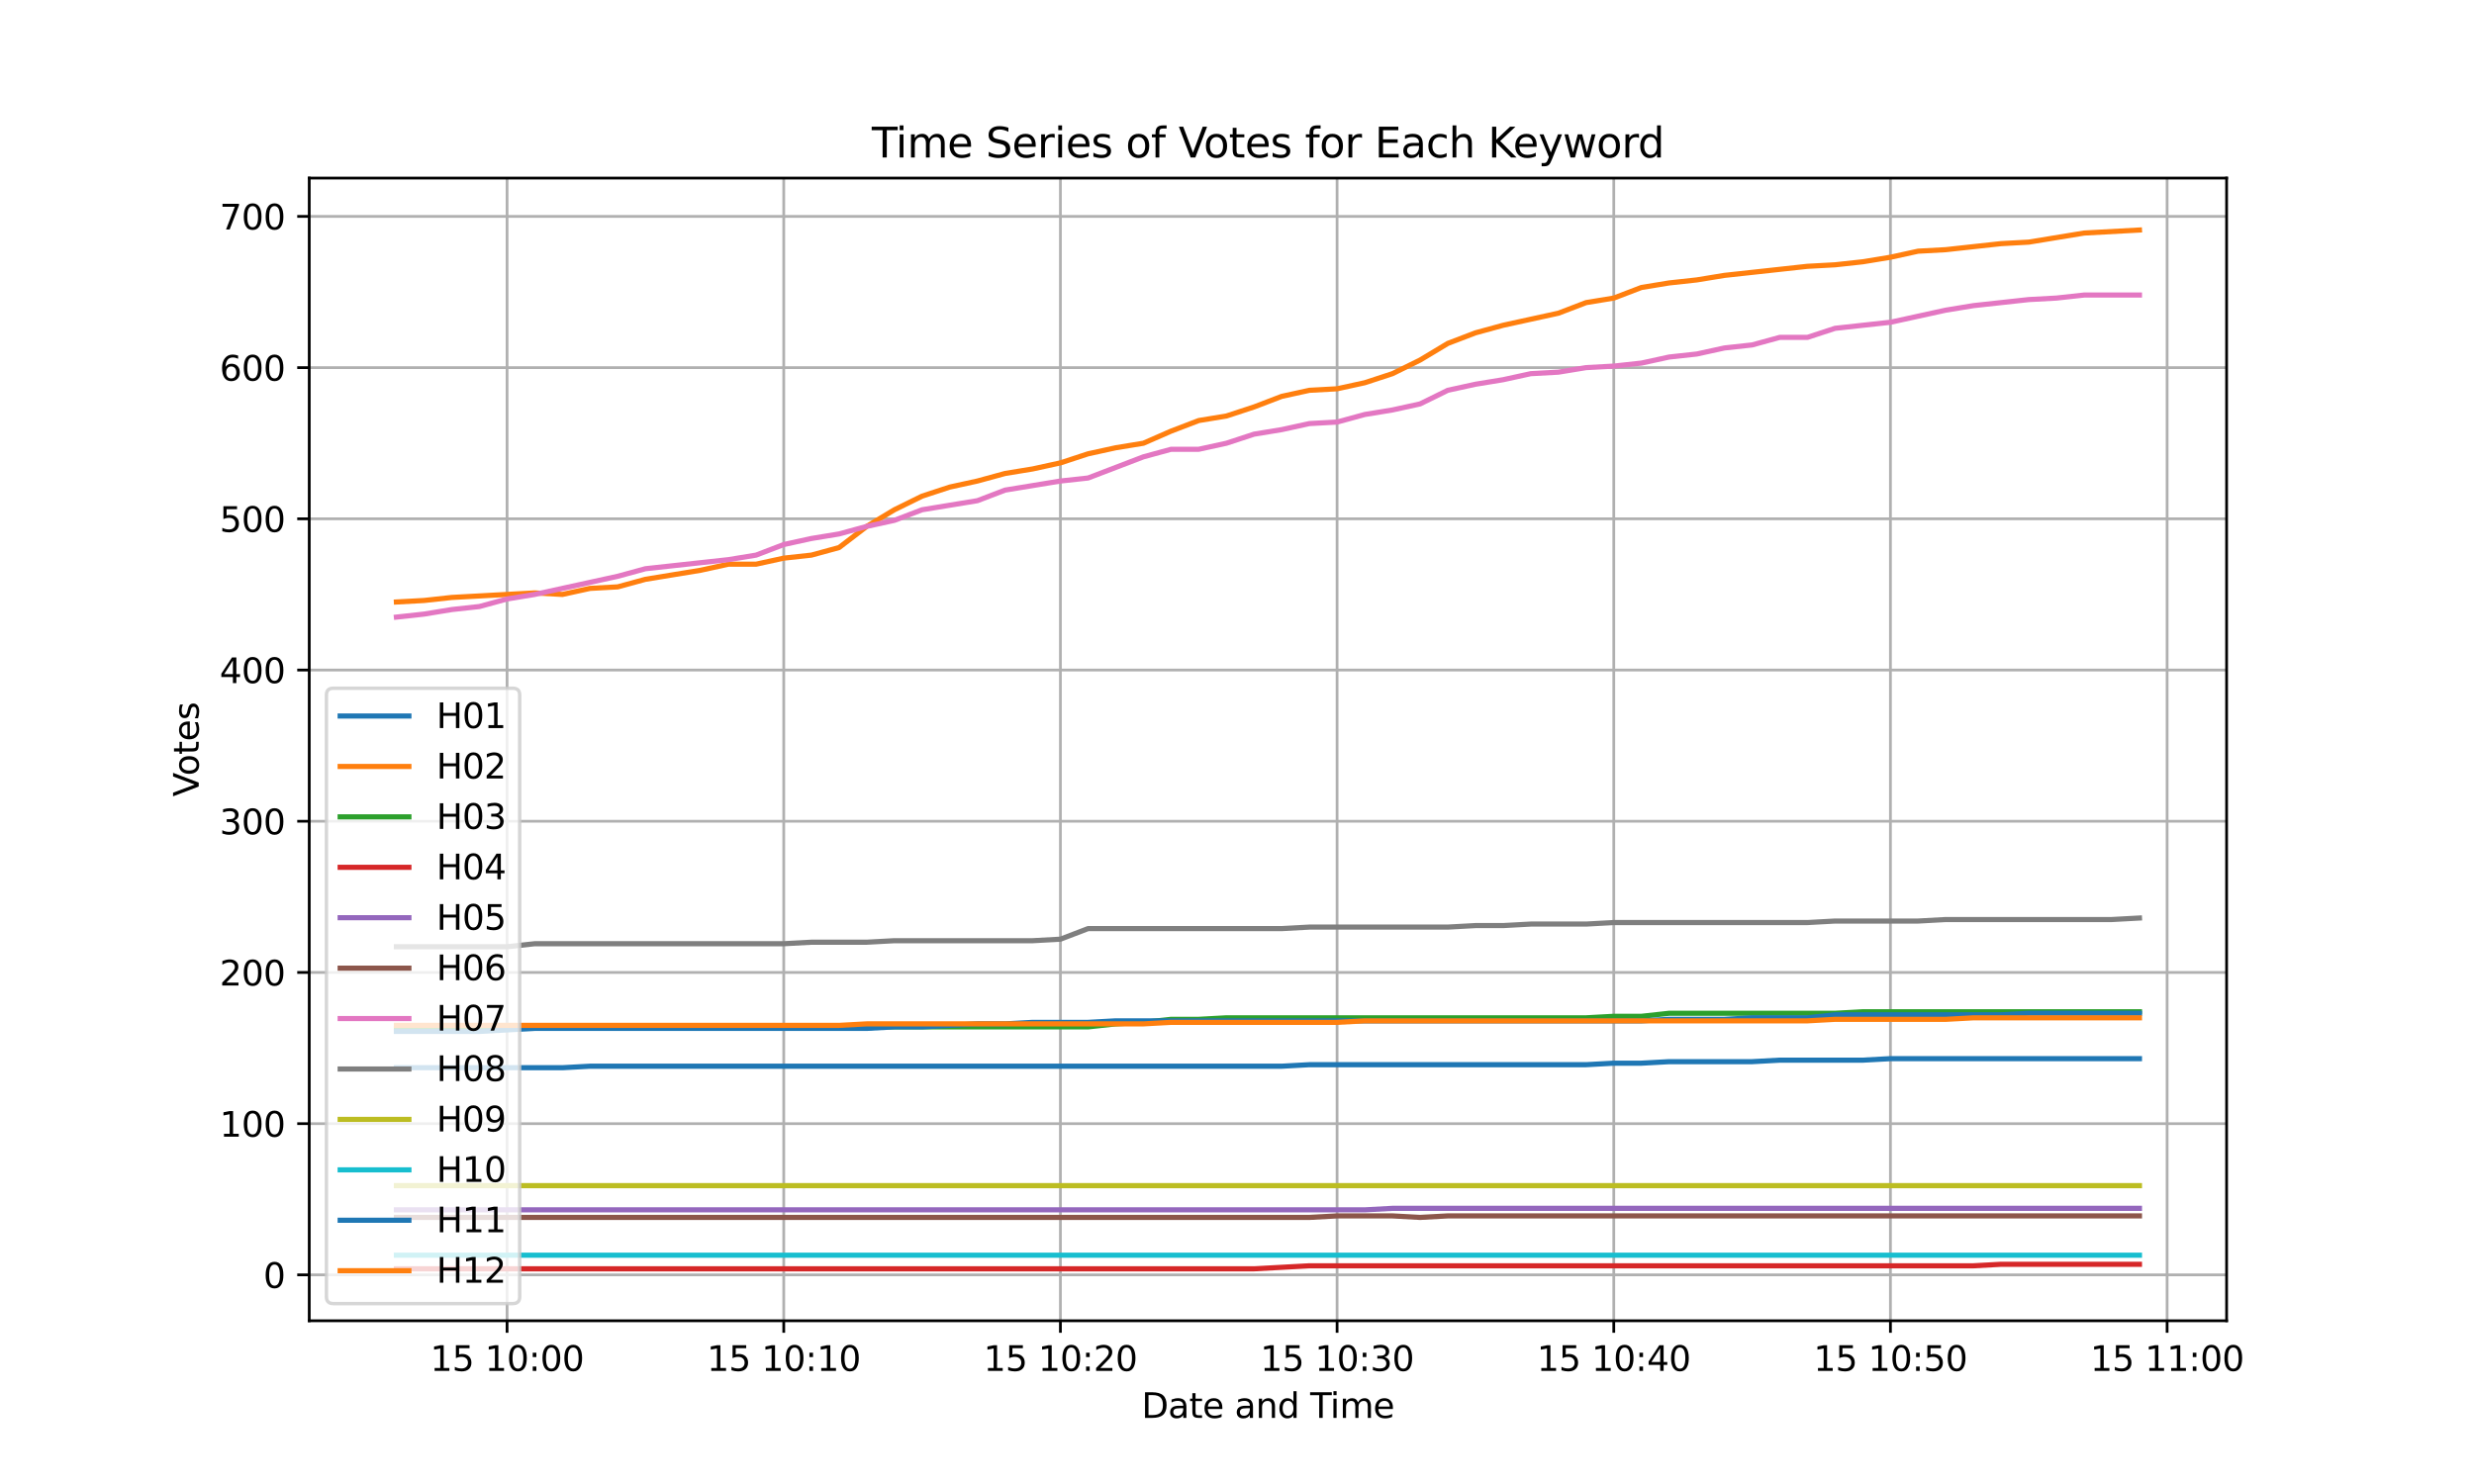 <?xml version="1.0" encoding="utf-8" standalone="no"?>
<!DOCTYPE svg PUBLIC "-//W3C//DTD SVG 1.1//EN"
  "http://www.w3.org/Graphics/SVG/1.1/DTD/svg11.dtd">
<svg xmlns:xlink="http://www.w3.org/1999/xlink" width="720pt" height="432pt" viewBox="0 0 720 432" xmlns="http://www.w3.org/2000/svg" version="1.1">
 <defs>
  <style type="text/css">*{stroke-linejoin: round; stroke-linecap: butt}</style>
 </defs>
 <g id="figure_1">
  <g id="patch_1">
   <path d="M 0 432 
L 720 432 
L 720 0 
L 0 0 
z
" style="fill: #ffffff"/>
  </g>
  <g id="axes_1">
   <g id="patch_2">
    <path d="M 90 384.48 
L 648 384.48 
L 648 51.84 
L 90 51.84 
z
" style="fill: #ffffff"/>
   </g>
   <g id="matplotlib.axis_1">
    <g id="xtick_1">
     <g id="line2d_1">
      <path d="M 147.571 384.48 
L 147.571 51.84 
" clip-path="url(#p8a88a1eb99)" style="fill: none; stroke: #b0b0b0; stroke-width: 0.8; stroke-linecap: square"/>
     </g>
     <g id="line2d_2">
      <defs>
       <path id="mde23383051" d="M 0 0 
L 0 3.5 
" style="stroke: #000000; stroke-width: 0.8"/>
      </defs>
      <g>
       <use xlink:href="#mde23383051" x="147.571" y="384.48" style="stroke: #000000; stroke-width: 0.8"/>
      </g>
     </g>
     <g id="text_1">
      <!-- 15 10:00 -->
      <g transform="translate(125.21 399.078) scale(0.1 -0.1)">
       <defs>
        <path id="DejaVuSans-31" d="M 794 531 
L 1825 531 
L 1825 4091 
L 703 3866 
L 703 4441 
L 1819 4666 
L 2450 4666 
L 2450 531 
L 3481 531 
L 3481 0 
L 794 0 
L 794 531 
z
" transform="scale(0.016)"/>
        <path id="DejaVuSans-35" d="M 691 4666 
L 3169 4666 
L 3169 4134 
L 1269 4134 
L 1269 2991 
Q 1406 3038 1543 3061 
Q 1681 3084 1819 3084 
Q 2600 3084 3056 2656 
Q 3513 2228 3513 1497 
Q 3513 744 3044 326 
Q 2575 -91 1722 -91 
Q 1428 -91 1123 -41 
Q 819 9 494 109 
L 494 744 
Q 775 591 1075 516 
Q 1375 441 1709 441 
Q 2250 441 2565 725 
Q 2881 1009 2881 1497 
Q 2881 1984 2565 2268 
Q 2250 2553 1709 2553 
Q 1456 2553 1204 2497 
Q 953 2441 691 2322 
L 691 4666 
z
" transform="scale(0.016)"/>
        <path id="DejaVuSans-20" transform="scale(0.016)"/>
        <path id="DejaVuSans-30" d="M 2034 4250 
Q 1547 4250 1301 3770 
Q 1056 3291 1056 2328 
Q 1056 1369 1301 889 
Q 1547 409 2034 409 
Q 2525 409 2770 889 
Q 3016 1369 3016 2328 
Q 3016 3291 2770 3770 
Q 2525 4250 2034 4250 
z
M 2034 4750 
Q 2819 4750 3233 4129 
Q 3647 3509 3647 2328 
Q 3647 1150 3233 529 
Q 2819 -91 2034 -91 
Q 1250 -91 836 529 
Q 422 1150 422 2328 
Q 422 3509 836 4129 
Q 1250 4750 2034 4750 
z
" transform="scale(0.016)"/>
        <path id="DejaVuSans-3a" d="M 750 794 
L 1409 794 
L 1409 0 
L 750 0 
L 750 794 
z
M 750 3309 
L 1409 3309 
L 1409 2516 
L 750 2516 
L 750 3309 
z
" transform="scale(0.016)"/>
       </defs>
       <use xlink:href="#DejaVuSans-31"/>
       <use xlink:href="#DejaVuSans-35" transform="translate(63.623 0)"/>
       <use xlink:href="#DejaVuSans-20" transform="translate(127.246 0)"/>
       <use xlink:href="#DejaVuSans-31" transform="translate(159.033 0)"/>
       <use xlink:href="#DejaVuSans-30" transform="translate(222.656 0)"/>
       <use xlink:href="#DejaVuSans-3a" transform="translate(286.279 0)"/>
       <use xlink:href="#DejaVuSans-30" transform="translate(319.971 0)"/>
       <use xlink:href="#DejaVuSans-30" transform="translate(383.594 0)"/>
      </g>
     </g>
    </g>
    <g id="xtick_2">
     <g id="line2d_3">
      <path d="M 228.091 384.48 
L 228.091 51.84 
" clip-path="url(#p8a88a1eb99)" style="fill: none; stroke: #b0b0b0; stroke-width: 0.8; stroke-linecap: square"/>
     </g>
     <g id="line2d_4">
      <g>
       <use xlink:href="#mde23383051" x="228.091" y="384.48" style="stroke: #000000; stroke-width: 0.8"/>
      </g>
     </g>
     <g id="text_2">
      <!-- 15 10:10 -->
      <g transform="translate(205.73 399.078) scale(0.1 -0.1)">
       <use xlink:href="#DejaVuSans-31"/>
       <use xlink:href="#DejaVuSans-35" transform="translate(63.623 0)"/>
       <use xlink:href="#DejaVuSans-20" transform="translate(127.246 0)"/>
       <use xlink:href="#DejaVuSans-31" transform="translate(159.033 0)"/>
       <use xlink:href="#DejaVuSans-30" transform="translate(222.656 0)"/>
       <use xlink:href="#DejaVuSans-3a" transform="translate(286.279 0)"/>
       <use xlink:href="#DejaVuSans-31" transform="translate(319.971 0)"/>
       <use xlink:href="#DejaVuSans-30" transform="translate(383.594 0)"/>
      </g>
     </g>
    </g>
    <g id="xtick_3">
     <g id="line2d_5">
      <path d="M 308.61 384.48 
L 308.61 51.84 
" clip-path="url(#p8a88a1eb99)" style="fill: none; stroke: #b0b0b0; stroke-width: 0.8; stroke-linecap: square"/>
     </g>
     <g id="line2d_6">
      <g>
       <use xlink:href="#mde23383051" x="308.61" y="384.48" style="stroke: #000000; stroke-width: 0.8"/>
      </g>
     </g>
     <g id="text_3">
      <!-- 15 10:20 -->
      <g transform="translate(286.249 399.078) scale(0.1 -0.1)">
       <defs>
        <path id="DejaVuSans-32" d="M 1228 531 
L 3431 531 
L 3431 0 
L 469 0 
L 469 531 
Q 828 903 1448 1529 
Q 2069 2156 2228 2338 
Q 2531 2678 2651 2914 
Q 2772 3150 2772 3378 
Q 2772 3750 2511 3984 
Q 2250 4219 1831 4219 
Q 1534 4219 1204 4116 
Q 875 4013 500 3803 
L 500 4441 
Q 881 4594 1212 4672 
Q 1544 4750 1819 4750 
Q 2544 4750 2975 4387 
Q 3406 4025 3406 3419 
Q 3406 3131 3298 2873 
Q 3191 2616 2906 2266 
Q 2828 2175 2409 1742 
Q 1991 1309 1228 531 
z
" transform="scale(0.016)"/>
       </defs>
       <use xlink:href="#DejaVuSans-31"/>
       <use xlink:href="#DejaVuSans-35" transform="translate(63.623 0)"/>
       <use xlink:href="#DejaVuSans-20" transform="translate(127.246 0)"/>
       <use xlink:href="#DejaVuSans-31" transform="translate(159.033 0)"/>
       <use xlink:href="#DejaVuSans-30" transform="translate(222.656 0)"/>
       <use xlink:href="#DejaVuSans-3a" transform="translate(286.279 0)"/>
       <use xlink:href="#DejaVuSans-32" transform="translate(319.971 0)"/>
       <use xlink:href="#DejaVuSans-30" transform="translate(383.594 0)"/>
      </g>
     </g>
    </g>
    <g id="xtick_4">
     <g id="line2d_7">
      <path d="M 389.13 384.48 
L 389.13 51.84 
" clip-path="url(#p8a88a1eb99)" style="fill: none; stroke: #b0b0b0; stroke-width: 0.8; stroke-linecap: square"/>
     </g>
     <g id="line2d_8">
      <g>
       <use xlink:href="#mde23383051" x="389.13" y="384.48" style="stroke: #000000; stroke-width: 0.8"/>
      </g>
     </g>
     <g id="text_4">
      <!-- 15 10:30 -->
      <g transform="translate(366.769 399.078) scale(0.1 -0.1)">
       <defs>
        <path id="DejaVuSans-33" d="M 2597 2516 
Q 3050 2419 3304 2112 
Q 3559 1806 3559 1356 
Q 3559 666 3084 287 
Q 2609 -91 1734 -91 
Q 1441 -91 1130 -33 
Q 819 25 488 141 
L 488 750 
Q 750 597 1062 519 
Q 1375 441 1716 441 
Q 2309 441 2620 675 
Q 2931 909 2931 1356 
Q 2931 1769 2642 2001 
Q 2353 2234 1838 2234 
L 1294 2234 
L 1294 2753 
L 1863 2753 
Q 2328 2753 2575 2939 
Q 2822 3125 2822 3475 
Q 2822 3834 2567 4026 
Q 2313 4219 1838 4219 
Q 1578 4219 1281 4162 
Q 984 4106 628 3988 
L 628 4550 
Q 988 4650 1302 4700 
Q 1616 4750 1894 4750 
Q 2613 4750 3031 4423 
Q 3450 4097 3450 3541 
Q 3450 3153 3228 2886 
Q 3006 2619 2597 2516 
z
" transform="scale(0.016)"/>
       </defs>
       <use xlink:href="#DejaVuSans-31"/>
       <use xlink:href="#DejaVuSans-35" transform="translate(63.623 0)"/>
       <use xlink:href="#DejaVuSans-20" transform="translate(127.246 0)"/>
       <use xlink:href="#DejaVuSans-31" transform="translate(159.033 0)"/>
       <use xlink:href="#DejaVuSans-30" transform="translate(222.656 0)"/>
       <use xlink:href="#DejaVuSans-3a" transform="translate(286.279 0)"/>
       <use xlink:href="#DejaVuSans-33" transform="translate(319.971 0)"/>
       <use xlink:href="#DejaVuSans-30" transform="translate(383.594 0)"/>
      </g>
     </g>
    </g>
    <g id="xtick_5">
     <g id="line2d_9">
      <path d="M 469.649 384.48 
L 469.649 51.84 
" clip-path="url(#p8a88a1eb99)" style="fill: none; stroke: #b0b0b0; stroke-width: 0.8; stroke-linecap: square"/>
     </g>
     <g id="line2d_10">
      <g>
       <use xlink:href="#mde23383051" x="469.649" y="384.48" style="stroke: #000000; stroke-width: 0.8"/>
      </g>
     </g>
     <g id="text_5">
      <!-- 15 10:40 -->
      <g transform="translate(447.288 399.078) scale(0.1 -0.1)">
       <defs>
        <path id="DejaVuSans-34" d="M 2419 4116 
L 825 1625 
L 2419 1625 
L 2419 4116 
z
M 2253 4666 
L 3047 4666 
L 3047 1625 
L 3713 1625 
L 3713 1100 
L 3047 1100 
L 3047 0 
L 2419 0 
L 2419 1100 
L 313 1100 
L 313 1709 
L 2253 4666 
z
" transform="scale(0.016)"/>
       </defs>
       <use xlink:href="#DejaVuSans-31"/>
       <use xlink:href="#DejaVuSans-35" transform="translate(63.623 0)"/>
       <use xlink:href="#DejaVuSans-20" transform="translate(127.246 0)"/>
       <use xlink:href="#DejaVuSans-31" transform="translate(159.033 0)"/>
       <use xlink:href="#DejaVuSans-30" transform="translate(222.656 0)"/>
       <use xlink:href="#DejaVuSans-3a" transform="translate(286.279 0)"/>
       <use xlink:href="#DejaVuSans-34" transform="translate(319.971 0)"/>
       <use xlink:href="#DejaVuSans-30" transform="translate(383.594 0)"/>
      </g>
     </g>
    </g>
    <g id="xtick_6">
     <g id="line2d_11">
      <path d="M 550.169 384.48 
L 550.169 51.84 
" clip-path="url(#p8a88a1eb99)" style="fill: none; stroke: #b0b0b0; stroke-width: 0.8; stroke-linecap: square"/>
     </g>
     <g id="line2d_12">
      <g>
       <use xlink:href="#mde23383051" x="550.169" y="384.48" style="stroke: #000000; stroke-width: 0.8"/>
      </g>
     </g>
     <g id="text_6">
      <!-- 15 10:50 -->
      <g transform="translate(527.808 399.078) scale(0.1 -0.1)">
       <use xlink:href="#DejaVuSans-31"/>
       <use xlink:href="#DejaVuSans-35" transform="translate(63.623 0)"/>
       <use xlink:href="#DejaVuSans-20" transform="translate(127.246 0)"/>
       <use xlink:href="#DejaVuSans-31" transform="translate(159.033 0)"/>
       <use xlink:href="#DejaVuSans-30" transform="translate(222.656 0)"/>
       <use xlink:href="#DejaVuSans-3a" transform="translate(286.279 0)"/>
       <use xlink:href="#DejaVuSans-35" transform="translate(319.971 0)"/>
       <use xlink:href="#DejaVuSans-30" transform="translate(383.594 0)"/>
      </g>
     </g>
    </g>
    <g id="xtick_7">
     <g id="line2d_13">
      <path d="M 630.688 384.48 
L 630.688 51.84 
" clip-path="url(#p8a88a1eb99)" style="fill: none; stroke: #b0b0b0; stroke-width: 0.8; stroke-linecap: square"/>
     </g>
     <g id="line2d_14">
      <g>
       <use xlink:href="#mde23383051" x="630.688" y="384.48" style="stroke: #000000; stroke-width: 0.8"/>
      </g>
     </g>
     <g id="text_7">
      <!-- 15 11:00 -->
      <g transform="translate(608.327 399.078) scale(0.1 -0.1)">
       <use xlink:href="#DejaVuSans-31"/>
       <use xlink:href="#DejaVuSans-35" transform="translate(63.623 0)"/>
       <use xlink:href="#DejaVuSans-20" transform="translate(127.246 0)"/>
       <use xlink:href="#DejaVuSans-31" transform="translate(159.033 0)"/>
       <use xlink:href="#DejaVuSans-31" transform="translate(222.656 0)"/>
       <use xlink:href="#DejaVuSans-3a" transform="translate(286.279 0)"/>
       <use xlink:href="#DejaVuSans-30" transform="translate(319.971 0)"/>
       <use xlink:href="#DejaVuSans-30" transform="translate(383.594 0)"/>
      </g>
     </g>
    </g>
    <g id="text_8">
     <!-- Date and Time -->
     <g transform="translate(332.23 412.757) scale(0.1 -0.1)">
      <defs>
       <path id="DejaVuSans-44" d="M 1259 4147 
L 1259 519 
L 2022 519 
Q 2988 519 3436 956 
Q 3884 1394 3884 2338 
Q 3884 3275 3436 3711 
Q 2988 4147 2022 4147 
L 1259 4147 
z
M 628 4666 
L 1925 4666 
Q 3281 4666 3915 4102 
Q 4550 3538 4550 2338 
Q 4550 1131 3912 565 
Q 3275 0 1925 0 
L 628 0 
L 628 4666 
z
" transform="scale(0.016)"/>
       <path id="DejaVuSans-61" d="M 2194 1759 
Q 1497 1759 1228 1600 
Q 959 1441 959 1056 
Q 959 750 1161 570 
Q 1363 391 1709 391 
Q 2188 391 2477 730 
Q 2766 1069 2766 1631 
L 2766 1759 
L 2194 1759 
z
M 3341 1997 
L 3341 0 
L 2766 0 
L 2766 531 
Q 2569 213 2275 61 
Q 1981 -91 1556 -91 
Q 1019 -91 701 211 
Q 384 513 384 1019 
Q 384 1609 779 1909 
Q 1175 2209 1959 2209 
L 2766 2209 
L 2766 2266 
Q 2766 2663 2505 2880 
Q 2244 3097 1772 3097 
Q 1472 3097 1187 3025 
Q 903 2953 641 2809 
L 641 3341 
Q 956 3463 1253 3523 
Q 1550 3584 1831 3584 
Q 2591 3584 2966 3190 
Q 3341 2797 3341 1997 
z
" transform="scale(0.016)"/>
       <path id="DejaVuSans-74" d="M 1172 4494 
L 1172 3500 
L 2356 3500 
L 2356 3053 
L 1172 3053 
L 1172 1153 
Q 1172 725 1289 603 
Q 1406 481 1766 481 
L 2356 481 
L 2356 0 
L 1766 0 
Q 1100 0 847 248 
Q 594 497 594 1153 
L 594 3053 
L 172 3053 
L 172 3500 
L 594 3500 
L 594 4494 
L 1172 4494 
z
" transform="scale(0.016)"/>
       <path id="DejaVuSans-65" d="M 3597 1894 
L 3597 1613 
L 953 1613 
Q 991 1019 1311 708 
Q 1631 397 2203 397 
Q 2534 397 2845 478 
Q 3156 559 3463 722 
L 3463 178 
Q 3153 47 2828 -22 
Q 2503 -91 2169 -91 
Q 1331 -91 842 396 
Q 353 884 353 1716 
Q 353 2575 817 3079 
Q 1281 3584 2069 3584 
Q 2775 3584 3186 3129 
Q 3597 2675 3597 1894 
z
M 3022 2063 
Q 3016 2534 2758 2815 
Q 2500 3097 2075 3097 
Q 1594 3097 1305 2825 
Q 1016 2553 972 2059 
L 3022 2063 
z
" transform="scale(0.016)"/>
       <path id="DejaVuSans-6e" d="M 3513 2113 
L 3513 0 
L 2938 0 
L 2938 2094 
Q 2938 2591 2744 2837 
Q 2550 3084 2163 3084 
Q 1697 3084 1428 2787 
Q 1159 2491 1159 1978 
L 1159 0 
L 581 0 
L 581 3500 
L 1159 3500 
L 1159 2956 
Q 1366 3272 1645 3428 
Q 1925 3584 2291 3584 
Q 2894 3584 3203 3211 
Q 3513 2838 3513 2113 
z
" transform="scale(0.016)"/>
       <path id="DejaVuSans-64" d="M 2906 2969 
L 2906 4863 
L 3481 4863 
L 3481 0 
L 2906 0 
L 2906 525 
Q 2725 213 2448 61 
Q 2172 -91 1784 -91 
Q 1150 -91 751 415 
Q 353 922 353 1747 
Q 353 2572 751 3078 
Q 1150 3584 1784 3584 
Q 2172 3584 2448 3432 
Q 2725 3281 2906 2969 
z
M 947 1747 
Q 947 1113 1208 752 
Q 1469 391 1925 391 
Q 2381 391 2643 752 
Q 2906 1113 2906 1747 
Q 2906 2381 2643 2742 
Q 2381 3103 1925 3103 
Q 1469 3103 1208 2742 
Q 947 2381 947 1747 
z
" transform="scale(0.016)"/>
       <path id="DejaVuSans-54" d="M -19 4666 
L 3928 4666 
L 3928 4134 
L 2272 4134 
L 2272 0 
L 1638 0 
L 1638 4134 
L -19 4134 
L -19 4666 
z
" transform="scale(0.016)"/>
       <path id="DejaVuSans-69" d="M 603 3500 
L 1178 3500 
L 1178 0 
L 603 0 
L 603 3500 
z
M 603 4863 
L 1178 4863 
L 1178 4134 
L 603 4134 
L 603 4863 
z
" transform="scale(0.016)"/>
       <path id="DejaVuSans-6d" d="M 3328 2828 
Q 3544 3216 3844 3400 
Q 4144 3584 4550 3584 
Q 5097 3584 5394 3201 
Q 5691 2819 5691 2113 
L 5691 0 
L 5113 0 
L 5113 2094 
Q 5113 2597 4934 2840 
Q 4756 3084 4391 3084 
Q 3944 3084 3684 2787 
Q 3425 2491 3425 1978 
L 3425 0 
L 2847 0 
L 2847 2094 
Q 2847 2600 2669 2842 
Q 2491 3084 2119 3084 
Q 1678 3084 1418 2786 
Q 1159 2488 1159 1978 
L 1159 0 
L 581 0 
L 581 3500 
L 1159 3500 
L 1159 2956 
Q 1356 3278 1631 3431 
Q 1906 3584 2284 3584 
Q 2666 3584 2933 3390 
Q 3200 3197 3328 2828 
z
" transform="scale(0.016)"/>
      </defs>
      <use xlink:href="#DejaVuSans-44"/>
      <use xlink:href="#DejaVuSans-61" transform="translate(77.002 0)"/>
      <use xlink:href="#DejaVuSans-74" transform="translate(138.281 0)"/>
      <use xlink:href="#DejaVuSans-65" transform="translate(177.49 0)"/>
      <use xlink:href="#DejaVuSans-20" transform="translate(239.014 0)"/>
      <use xlink:href="#DejaVuSans-61" transform="translate(270.801 0)"/>
      <use xlink:href="#DejaVuSans-6e" transform="translate(332.08 0)"/>
      <use xlink:href="#DejaVuSans-64" transform="translate(395.459 0)"/>
      <use xlink:href="#DejaVuSans-20" transform="translate(458.936 0)"/>
      <use xlink:href="#DejaVuSans-54" transform="translate(490.723 0)"/>
      <use xlink:href="#DejaVuSans-69" transform="translate(548.682 0)"/>
      <use xlink:href="#DejaVuSans-6d" transform="translate(576.465 0)"/>
      <use xlink:href="#DejaVuSans-65" transform="translate(673.877 0)"/>
     </g>
    </g>
   </g>
   <g id="matplotlib.axis_2">
    <g id="ytick_1">
     <g id="line2d_15">
      <path d="M 90 371.121 
L 648 371.121 
" clip-path="url(#p8a88a1eb99)" style="fill: none; stroke: #b0b0b0; stroke-width: 0.8; stroke-linecap: square"/>
     </g>
     <g id="line2d_16">
      <defs>
       <path id="mf8b1a08eb4" d="M 0 0 
L -3.5 0 
" style="stroke: #000000; stroke-width: 0.8"/>
      </defs>
      <g>
       <use xlink:href="#mf8b1a08eb4" x="90" y="371.121" style="stroke: #000000; stroke-width: 0.8"/>
      </g>
     </g>
     <g id="text_9">
      <!-- 0 -->
      <g transform="translate(76.638 374.92) scale(0.1 -0.1)">
       <use xlink:href="#DejaVuSans-30"/>
      </g>
     </g>
    </g>
    <g id="ytick_2">
     <g id="line2d_17">
      <path d="M 90 327.103 
L 648 327.103 
" clip-path="url(#p8a88a1eb99)" style="fill: none; stroke: #b0b0b0; stroke-width: 0.8; stroke-linecap: square"/>
     </g>
     <g id="line2d_18">
      <g>
       <use xlink:href="#mf8b1a08eb4" x="90" y="327.103" style="stroke: #000000; stroke-width: 0.8"/>
      </g>
     </g>
     <g id="text_10">
      <!-- 100 -->
      <g transform="translate(63.913 330.902) scale(0.1 -0.1)">
       <use xlink:href="#DejaVuSans-31"/>
       <use xlink:href="#DejaVuSans-30" transform="translate(63.623 0)"/>
       <use xlink:href="#DejaVuSans-30" transform="translate(127.246 0)"/>
      </g>
     </g>
    </g>
    <g id="ytick_3">
     <g id="line2d_19">
      <path d="M 90 283.086 
L 648 283.086 
" clip-path="url(#p8a88a1eb99)" style="fill: none; stroke: #b0b0b0; stroke-width: 0.8; stroke-linecap: square"/>
     </g>
     <g id="line2d_20">
      <g>
       <use xlink:href="#mf8b1a08eb4" x="90" y="283.086" style="stroke: #000000; stroke-width: 0.8"/>
      </g>
     </g>
     <g id="text_11">
      <!-- 200 -->
      <g transform="translate(63.913 286.885) scale(0.1 -0.1)">
       <use xlink:href="#DejaVuSans-32"/>
       <use xlink:href="#DejaVuSans-30" transform="translate(63.623 0)"/>
       <use xlink:href="#DejaVuSans-30" transform="translate(127.246 0)"/>
      </g>
     </g>
    </g>
    <g id="ytick_4">
     <g id="line2d_21">
      <path d="M 90 239.068 
L 648 239.068 
" clip-path="url(#p8a88a1eb99)" style="fill: none; stroke: #b0b0b0; stroke-width: 0.8; stroke-linecap: square"/>
     </g>
     <g id="line2d_22">
      <g>
       <use xlink:href="#mf8b1a08eb4" x="90" y="239.068" style="stroke: #000000; stroke-width: 0.8"/>
      </g>
     </g>
     <g id="text_12">
      <!-- 300 -->
      <g transform="translate(63.913 242.868) scale(0.1 -0.1)">
       <use xlink:href="#DejaVuSans-33"/>
       <use xlink:href="#DejaVuSans-30" transform="translate(63.623 0)"/>
       <use xlink:href="#DejaVuSans-30" transform="translate(127.246 0)"/>
      </g>
     </g>
    </g>
    <g id="ytick_5">
     <g id="line2d_23">
      <path d="M 90 195.051 
L 648 195.051 
" clip-path="url(#p8a88a1eb99)" style="fill: none; stroke: #b0b0b0; stroke-width: 0.8; stroke-linecap: square"/>
     </g>
     <g id="line2d_24">
      <g>
       <use xlink:href="#mf8b1a08eb4" x="90" y="195.051" style="stroke: #000000; stroke-width: 0.8"/>
      </g>
     </g>
     <g id="text_13">
      <!-- 400 -->
      <g transform="translate(63.913 198.85) scale(0.1 -0.1)">
       <use xlink:href="#DejaVuSans-34"/>
       <use xlink:href="#DejaVuSans-30" transform="translate(63.623 0)"/>
       <use xlink:href="#DejaVuSans-30" transform="translate(127.246 0)"/>
      </g>
     </g>
    </g>
    <g id="ytick_6">
     <g id="line2d_25">
      <path d="M 90 151.033 
L 648 151.033 
" clip-path="url(#p8a88a1eb99)" style="fill: none; stroke: #b0b0b0; stroke-width: 0.8; stroke-linecap: square"/>
     </g>
     <g id="line2d_26">
      <g>
       <use xlink:href="#mf8b1a08eb4" x="90" y="151.033" style="stroke: #000000; stroke-width: 0.8"/>
      </g>
     </g>
     <g id="text_14">
      <!-- 500 -->
      <g transform="translate(63.913 154.833) scale(0.1 -0.1)">
       <use xlink:href="#DejaVuSans-35"/>
       <use xlink:href="#DejaVuSans-30" transform="translate(63.623 0)"/>
       <use xlink:href="#DejaVuSans-30" transform="translate(127.246 0)"/>
      </g>
     </g>
    </g>
    <g id="ytick_7">
     <g id="line2d_27">
      <path d="M 90 107.016 
L 648 107.016 
" clip-path="url(#p8a88a1eb99)" style="fill: none; stroke: #b0b0b0; stroke-width: 0.8; stroke-linecap: square"/>
     </g>
     <g id="line2d_28">
      <g>
       <use xlink:href="#mf8b1a08eb4" x="90" y="107.016" style="stroke: #000000; stroke-width: 0.8"/>
      </g>
     </g>
     <g id="text_15">
      <!-- 600 -->
      <g transform="translate(63.913 110.815) scale(0.1 -0.1)">
       <defs>
        <path id="DejaVuSans-36" d="M 2113 2584 
Q 1688 2584 1439 2293 
Q 1191 2003 1191 1497 
Q 1191 994 1439 701 
Q 1688 409 2113 409 
Q 2538 409 2786 701 
Q 3034 994 3034 1497 
Q 3034 2003 2786 2293 
Q 2538 2584 2113 2584 
z
M 3366 4563 
L 3366 3988 
Q 3128 4100 2886 4159 
Q 2644 4219 2406 4219 
Q 1781 4219 1451 3797 
Q 1122 3375 1075 2522 
Q 1259 2794 1537 2939 
Q 1816 3084 2150 3084 
Q 2853 3084 3261 2657 
Q 3669 2231 3669 1497 
Q 3669 778 3244 343 
Q 2819 -91 2113 -91 
Q 1303 -91 875 529 
Q 447 1150 447 2328 
Q 447 3434 972 4092 
Q 1497 4750 2381 4750 
Q 2619 4750 2861 4703 
Q 3103 4656 3366 4563 
z
" transform="scale(0.016)"/>
       </defs>
       <use xlink:href="#DejaVuSans-36"/>
       <use xlink:href="#DejaVuSans-30" transform="translate(63.623 0)"/>
       <use xlink:href="#DejaVuSans-30" transform="translate(127.246 0)"/>
      </g>
     </g>
    </g>
    <g id="ytick_8">
     <g id="line2d_29">
      <path d="M 90 62.998 
L 648 62.998 
" clip-path="url(#p8a88a1eb99)" style="fill: none; stroke: #b0b0b0; stroke-width: 0.8; stroke-linecap: square"/>
     </g>
     <g id="line2d_30">
      <g>
       <use xlink:href="#mf8b1a08eb4" x="90" y="62.998" style="stroke: #000000; stroke-width: 0.8"/>
      </g>
     </g>
     <g id="text_16">
      <!-- 700 -->
      <g transform="translate(63.913 66.798) scale(0.1 -0.1)">
       <defs>
        <path id="DejaVuSans-37" d="M 525 4666 
L 3525 4666 
L 3525 4397 
L 1831 0 
L 1172 0 
L 2766 4134 
L 525 4134 
L 525 4666 
z
" transform="scale(0.016)"/>
       </defs>
       <use xlink:href="#DejaVuSans-37"/>
       <use xlink:href="#DejaVuSans-30" transform="translate(63.623 0)"/>
       <use xlink:href="#DejaVuSans-30" transform="translate(127.246 0)"/>
      </g>
     </g>
    </g>
    <g id="text_17">
     <!-- Votes -->
     <g transform="translate(57.833 231.894) rotate(-90) scale(0.1 -0.1)">
      <defs>
       <path id="DejaVuSans-56" d="M 1831 0 
L 50 4666 
L 709 4666 
L 2188 738 
L 3669 4666 
L 4325 4666 
L 2547 0 
L 1831 0 
z
" transform="scale(0.016)"/>
       <path id="DejaVuSans-6f" d="M 1959 3097 
Q 1497 3097 1228 2736 
Q 959 2375 959 1747 
Q 959 1119 1226 758 
Q 1494 397 1959 397 
Q 2419 397 2687 759 
Q 2956 1122 2956 1747 
Q 2956 2369 2687 2733 
Q 2419 3097 1959 3097 
z
M 1959 3584 
Q 2709 3584 3137 3096 
Q 3566 2609 3566 1747 
Q 3566 888 3137 398 
Q 2709 -91 1959 -91 
Q 1206 -91 779 398 
Q 353 888 353 1747 
Q 353 2609 779 3096 
Q 1206 3584 1959 3584 
z
" transform="scale(0.016)"/>
       <path id="DejaVuSans-73" d="M 2834 3397 
L 2834 2853 
Q 2591 2978 2328 3040 
Q 2066 3103 1784 3103 
Q 1356 3103 1142 2972 
Q 928 2841 928 2578 
Q 928 2378 1081 2264 
Q 1234 2150 1697 2047 
L 1894 2003 
Q 2506 1872 2764 1633 
Q 3022 1394 3022 966 
Q 3022 478 2636 193 
Q 2250 -91 1575 -91 
Q 1294 -91 989 -36 
Q 684 19 347 128 
L 347 722 
Q 666 556 975 473 
Q 1284 391 1588 391 
Q 1994 391 2212 530 
Q 2431 669 2431 922 
Q 2431 1156 2273 1281 
Q 2116 1406 1581 1522 
L 1381 1569 
Q 847 1681 609 1914 
Q 372 2147 372 2553 
Q 372 3047 722 3315 
Q 1072 3584 1716 3584 
Q 2034 3584 2315 3537 
Q 2597 3491 2834 3397 
z
" transform="scale(0.016)"/>
      </defs>
      <use xlink:href="#DejaVuSans-56"/>
      <use xlink:href="#DejaVuSans-6f" transform="translate(60.658 0)"/>
      <use xlink:href="#DejaVuSans-74" transform="translate(121.84 0)"/>
      <use xlink:href="#DejaVuSans-65" transform="translate(161.049 0)"/>
      <use xlink:href="#DejaVuSans-73" transform="translate(222.572 0)"/>
     </g>
    </g>
   </g>
   <g id="line2d_31">
    <path d="M 115.364 310.817 
L 123.416 310.817 
L 131.468 310.817 
L 139.519 310.817 
L 147.571 310.817 
L 155.623 310.817 
L 163.675 310.817 
L 171.727 310.377 
L 179.779 310.377 
L 187.831 310.377 
L 195.883 310.377 
L 203.935 310.377 
L 211.987 310.377 
L 220.039 310.377 
L 228.091 310.377 
L 236.143 310.377 
L 244.195 310.377 
L 252.247 310.377 
L 260.299 310.377 
L 268.351 310.377 
L 276.403 310.377 
L 284.455 310.377 
L 292.506 310.377 
L 300.558 310.377 
L 308.61 310.377 
L 316.662 310.377 
L 324.714 310.377 
L 332.766 310.377 
L 340.818 310.377 
L 348.87 310.377 
L 356.922 310.377 
L 364.974 310.377 
L 373.026 310.377 
L 381.078 309.936 
L 389.13 309.936 
L 397.182 309.936 
L 405.234 309.936 
L 413.286 309.936 
L 421.338 309.936 
L 429.39 309.936 
L 437.442 309.936 
L 445.494 309.936 
L 453.545 309.936 
L 461.597 309.936 
L 469.649 309.496 
L 477.701 309.496 
L 485.753 309.056 
L 493.805 309.056 
L 501.857 309.056 
L 509.909 309.056 
L 517.961 308.616 
L 526.013 308.616 
L 534.065 308.616 
L 542.117 308.616 
L 550.169 308.176 
L 558.221 308.176 
L 566.273 308.176 
L 574.325 308.176 
L 582.377 308.176 
L 590.429 308.176 
L 598.481 308.176 
L 606.532 308.176 
L 614.584 308.176 
L 622.636 308.176 
" clip-path="url(#p8a88a1eb99)" style="fill: none; stroke: #1f77b4; stroke-width: 1.5; stroke-linecap: square"/>
   </g>
   <g id="line2d_32">
    <path d="M 115.364 175.243 
L 123.416 174.803 
L 131.468 173.922 
L 139.519 173.482 
L 147.571 173.042 
L 155.623 172.602 
L 163.675 173.042 
L 171.727 171.281 
L 179.779 170.841 
L 187.831 168.64 
L 195.883 167.32 
L 203.935 165.999 
L 211.987 164.239 
L 220.039 164.239 
L 228.091 162.478 
L 236.143 161.598 
L 244.195 159.397 
L 252.247 153.234 
L 260.299 148.392 
L 268.351 144.431 
L 276.403 141.79 
L 284.455 140.029 
L 292.506 137.828 
L 300.558 136.508 
L 308.61 134.747 
L 316.662 132.106 
L 324.714 130.345 
L 332.766 129.025 
L 340.818 125.503 
L 348.87 122.422 
L 356.922 121.101 
L 364.974 118.46 
L 373.026 115.379 
L 381.078 113.619 
L 389.13 113.178 
L 397.182 111.418 
L 405.234 108.777 
L 413.286 104.815 
L 421.338 99.973 
L 429.39 96.892 
L 437.442 94.691 
L 445.494 92.93 
L 453.545 91.17 
L 461.597 88.088 
L 469.649 86.768 
L 477.701 83.687 
L 485.753 82.366 
L 493.805 81.486 
L 501.857 80.165 
L 509.909 79.285 
L 517.961 78.405 
L 526.013 77.524 
L 534.065 77.084 
L 542.117 76.204 
L 550.169 74.883 
L 558.221 73.122 
L 566.273 72.682 
L 574.325 71.802 
L 582.377 70.922 
L 590.429 70.481 
L 598.481 69.161 
L 606.532 67.84 
L 614.584 67.4 
L 622.636 66.96 
" clip-path="url(#p8a88a1eb99)" style="fill: none; stroke: #ff7f0e; stroke-width: 1.5; stroke-linecap: square"/>
   </g>
   <g id="line2d_33">
    <path d="M 115.364 299.372 
L 123.416 299.372 
L 131.468 298.932 
L 139.519 298.932 
L 147.571 298.932 
L 155.623 298.932 
L 163.675 298.932 
L 171.727 298.932 
L 179.779 298.932 
L 187.831 298.932 
L 195.883 298.932 
L 203.935 298.932 
L 211.987 298.932 
L 220.039 298.932 
L 228.091 298.932 
L 236.143 298.932 
L 244.195 298.932 
L 252.247 298.932 
L 260.299 298.932 
L 268.351 298.932 
L 276.403 298.932 
L 284.455 298.932 
L 292.506 298.932 
L 300.558 298.932 
L 308.61 298.932 
L 316.662 298.932 
L 324.714 298.052 
L 332.766 297.612 
L 340.818 296.731 
L 348.87 296.731 
L 356.922 296.291 
L 364.974 296.291 
L 373.026 296.291 
L 381.078 296.291 
L 389.13 296.291 
L 397.182 296.291 
L 405.234 296.291 
L 413.286 296.291 
L 421.338 296.291 
L 429.39 296.291 
L 437.442 296.291 
L 445.494 296.291 
L 453.545 296.291 
L 461.597 296.291 
L 469.649 295.851 
L 477.701 295.851 
L 485.753 294.97 
L 493.805 294.97 
L 501.857 294.97 
L 509.909 294.97 
L 517.961 294.97 
L 526.013 294.97 
L 534.065 294.97 
L 542.117 294.53 
L 550.169 294.53 
L 558.221 294.53 
L 566.273 294.53 
L 574.325 294.53 
L 582.377 294.53 
L 590.429 294.53 
L 598.481 294.53 
L 606.532 294.53 
L 614.584 294.53 
L 622.636 294.53 
" clip-path="url(#p8a88a1eb99)" style="fill: none; stroke: #2ca02c; stroke-width: 1.5; stroke-linecap: square"/>
   </g>
   <g id="line2d_34">
    <path d="M 115.364 369.36 
L 123.416 369.36 
L 131.468 369.36 
L 139.519 369.36 
L 147.571 369.36 
L 155.623 369.36 
L 163.675 369.36 
L 171.727 369.36 
L 179.779 369.36 
L 187.831 369.36 
L 195.883 369.36 
L 203.935 369.36 
L 211.987 369.36 
L 220.039 369.36 
L 228.091 369.36 
L 236.143 369.36 
L 244.195 369.36 
L 252.247 369.36 
L 260.299 369.36 
L 268.351 369.36 
L 276.403 369.36 
L 284.455 369.36 
L 292.506 369.36 
L 300.558 369.36 
L 308.61 369.36 
L 316.662 369.36 
L 324.714 369.36 
L 332.766 369.36 
L 340.818 369.36 
L 348.87 369.36 
L 356.922 369.36 
L 364.974 369.36 
L 373.026 368.92 
L 381.078 368.48 
L 389.13 368.48 
L 397.182 368.48 
L 405.234 368.48 
L 413.286 368.48 
L 421.338 368.48 
L 429.39 368.48 
L 437.442 368.48 
L 445.494 368.48 
L 453.545 368.48 
L 461.597 368.48 
L 469.649 368.48 
L 477.701 368.48 
L 485.753 368.48 
L 493.805 368.48 
L 501.857 368.48 
L 509.909 368.48 
L 517.961 368.48 
L 526.013 368.48 
L 534.065 368.48 
L 542.117 368.48 
L 550.169 368.48 
L 558.221 368.48 
L 566.273 368.48 
L 574.325 368.48 
L 582.377 368.039 
L 590.429 368.039 
L 598.481 368.039 
L 606.532 368.039 
L 614.584 368.039 
L 622.636 368.039 
" clip-path="url(#p8a88a1eb99)" style="fill: none; stroke: #d62728; stroke-width: 1.5; stroke-linecap: square"/>
   </g>
   <g id="line2d_35">
    <path d="M 115.364 352.193 
L 123.416 352.193 
L 131.468 352.193 
L 139.519 352.193 
L 147.571 352.193 
L 155.623 352.193 
L 163.675 352.193 
L 171.727 352.193 
L 179.779 352.193 
L 187.831 352.193 
L 195.883 352.193 
L 203.935 352.193 
L 211.987 352.193 
L 220.039 352.193 
L 228.091 352.193 
L 236.143 352.193 
L 244.195 352.193 
L 252.247 352.193 
L 260.299 352.193 
L 268.351 352.193 
L 276.403 352.193 
L 284.455 352.193 
L 292.506 352.193 
L 300.558 352.193 
L 308.61 352.193 
L 316.662 352.193 
L 324.714 352.193 
L 332.766 352.193 
L 340.818 352.193 
L 348.87 352.193 
L 356.922 352.193 
L 364.974 352.193 
L 373.026 352.193 
L 381.078 352.193 
L 389.13 352.193 
L 397.182 352.193 
L 405.234 351.753 
L 413.286 351.753 
L 421.338 351.753 
L 429.39 351.753 
L 437.442 351.753 
L 445.494 351.753 
L 453.545 351.753 
L 461.597 351.753 
L 469.649 351.753 
L 477.701 351.753 
L 485.753 351.753 
L 493.805 351.753 
L 501.857 351.753 
L 509.909 351.753 
L 517.961 351.753 
L 526.013 351.753 
L 534.065 351.753 
L 542.117 351.753 
L 550.169 351.753 
L 558.221 351.753 
L 566.273 351.753 
L 574.325 351.753 
L 582.377 351.753 
L 590.429 351.753 
L 598.481 351.753 
L 606.532 351.753 
L 614.584 351.753 
L 622.636 351.753 
" clip-path="url(#p8a88a1eb99)" style="fill: none; stroke: #9467bd; stroke-width: 1.5; stroke-linecap: square"/>
   </g>
   <g id="line2d_36">
    <path d="M 115.364 354.394 
L 123.416 354.394 
L 131.468 354.394 
L 139.519 354.394 
L 147.571 354.394 
L 155.623 354.394 
L 163.675 354.394 
L 171.727 354.394 
L 179.779 354.394 
L 187.831 354.394 
L 195.883 354.394 
L 203.935 354.394 
L 211.987 354.394 
L 220.039 354.394 
L 228.091 354.394 
L 236.143 354.394 
L 244.195 354.394 
L 252.247 354.394 
L 260.299 354.394 
L 268.351 354.394 
L 276.403 354.394 
L 284.455 354.394 
L 292.506 354.394 
L 300.558 354.394 
L 308.61 354.394 
L 316.662 354.394 
L 324.714 354.394 
L 332.766 354.394 
L 340.818 354.394 
L 348.87 354.394 
L 356.922 354.394 
L 364.974 354.394 
L 373.026 354.394 
L 381.078 354.394 
L 389.13 353.954 
L 397.182 353.954 
L 405.234 353.954 
L 413.286 354.394 
L 421.338 353.954 
L 429.39 353.954 
L 437.442 353.954 
L 445.494 353.954 
L 453.545 353.954 
L 461.597 353.954 
L 469.649 353.954 
L 477.701 353.954 
L 485.753 353.954 
L 493.805 353.954 
L 501.857 353.954 
L 509.909 353.954 
L 517.961 353.954 
L 526.013 353.954 
L 534.065 353.954 
L 542.117 353.954 
L 550.169 353.954 
L 558.221 353.954 
L 566.273 353.954 
L 574.325 353.954 
L 582.377 353.954 
L 590.429 353.954 
L 598.481 353.954 
L 606.532 353.954 
L 614.584 353.954 
L 622.636 353.954 
" clip-path="url(#p8a88a1eb99)" style="fill: none; stroke: #8c564b; stroke-width: 1.5; stroke-linecap: square"/>
   </g>
   <g id="line2d_37">
    <path d="M 115.364 179.645 
L 123.416 178.764 
L 131.468 177.444 
L 139.519 176.563 
L 147.571 174.363 
L 155.623 173.042 
L 163.675 171.281 
L 171.727 169.521 
L 179.779 167.76 
L 187.831 165.559 
L 195.883 164.679 
L 203.935 163.798 
L 211.987 162.918 
L 220.039 161.598 
L 228.091 158.516 
L 236.143 156.756 
L 244.195 155.435 
L 252.247 153.234 
L 260.299 151.474 
L 268.351 148.392 
L 276.403 147.072 
L 284.455 145.751 
L 292.506 142.67 
L 300.558 141.35 
L 308.61 140.029 
L 316.662 139.149 
L 324.714 136.067 
L 332.766 132.986 
L 340.818 130.785 
L 348.87 130.785 
L 356.922 129.025 
L 364.974 126.384 
L 373.026 125.063 
L 381.078 123.302 
L 389.13 122.862 
L 397.182 120.661 
L 405.234 119.341 
L 413.286 117.58 
L 421.338 113.619 
L 429.39 111.858 
L 437.442 110.537 
L 445.494 108.777 
L 453.545 108.336 
L 461.597 107.016 
L 469.649 106.576 
L 477.701 105.695 
L 485.753 103.935 
L 493.805 103.054 
L 501.857 101.294 
L 509.909 100.413 
L 517.961 98.212 
L 526.013 98.212 
L 534.065 95.571 
L 542.117 94.691 
L 550.169 93.811 
L 558.221 92.05 
L 566.273 90.289 
L 574.325 88.969 
L 582.377 88.088 
L 590.429 87.208 
L 598.481 86.768 
L 606.532 85.888 
L 614.584 85.888 
L 622.636 85.888 
" clip-path="url(#p8a88a1eb99)" style="fill: none; stroke: #e377c2; stroke-width: 1.5; stroke-linecap: square"/>
   </g>
   <g id="line2d_38">
    <path d="M 115.364 275.603 
L 123.416 275.603 
L 131.468 275.603 
L 139.519 275.603 
L 147.571 275.603 
L 155.623 274.722 
L 163.675 274.722 
L 171.727 274.722 
L 179.779 274.722 
L 187.831 274.722 
L 195.883 274.722 
L 203.935 274.722 
L 211.987 274.722 
L 220.039 274.722 
L 228.091 274.722 
L 236.143 274.282 
L 244.195 274.282 
L 252.247 274.282 
L 260.299 273.842 
L 268.351 273.842 
L 276.403 273.842 
L 284.455 273.842 
L 292.506 273.842 
L 300.558 273.842 
L 308.61 273.402 
L 316.662 270.321 
L 324.714 270.321 
L 332.766 270.321 
L 340.818 270.321 
L 348.87 270.321 
L 356.922 270.321 
L 364.974 270.321 
L 373.026 270.321 
L 381.078 269.881 
L 389.13 269.881 
L 397.182 269.881 
L 405.234 269.881 
L 413.286 269.881 
L 421.338 269.881 
L 429.39 269.44 
L 437.442 269.44 
L 445.494 269 
L 453.545 269 
L 461.597 269 
L 469.649 268.56 
L 477.701 268.56 
L 485.753 268.56 
L 493.805 268.56 
L 501.857 268.56 
L 509.909 268.56 
L 517.961 268.56 
L 526.013 268.56 
L 534.065 268.12 
L 542.117 268.12 
L 550.169 268.12 
L 558.221 268.12 
L 566.273 267.68 
L 574.325 267.68 
L 582.377 267.68 
L 590.429 267.68 
L 598.481 267.68 
L 606.532 267.68 
L 614.584 267.68 
L 622.636 267.239 
" clip-path="url(#p8a88a1eb99)" style="fill: none; stroke: #7f7f7f; stroke-width: 1.5; stroke-linecap: square"/>
   </g>
   <g id="line2d_39">
    <path d="M 115.364 345.15 
L 123.416 345.15 
L 131.468 345.15 
L 139.519 345.15 
L 147.571 345.15 
L 155.623 345.15 
L 163.675 345.15 
L 171.727 345.15 
L 179.779 345.15 
L 187.831 345.15 
L 195.883 345.15 
L 203.935 345.15 
L 211.987 345.15 
L 220.039 345.15 
L 228.091 345.15 
L 236.143 345.15 
L 244.195 345.15 
L 252.247 345.15 
L 260.299 345.15 
L 268.351 345.15 
L 276.403 345.15 
L 284.455 345.15 
L 292.506 345.15 
L 300.558 345.15 
L 308.61 345.15 
L 316.662 345.15 
L 324.714 345.15 
L 332.766 345.15 
L 340.818 345.15 
L 348.87 345.15 
L 356.922 345.15 
L 364.974 345.15 
L 373.026 345.15 
L 381.078 345.15 
L 389.13 345.15 
L 397.182 345.15 
L 405.234 345.15 
L 413.286 345.15 
L 421.338 345.15 
L 429.39 345.15 
L 437.442 345.15 
L 445.494 345.15 
L 453.545 345.15 
L 461.597 345.15 
L 469.649 345.15 
L 477.701 345.15 
L 485.753 345.15 
L 493.805 345.15 
L 501.857 345.15 
L 509.909 345.15 
L 517.961 345.15 
L 526.013 345.15 
L 534.065 345.15 
L 542.117 345.15 
L 550.169 345.15 
L 558.221 345.15 
L 566.273 345.15 
L 574.325 345.15 
L 582.377 345.15 
L 590.429 345.15 
L 598.481 345.15 
L 606.532 345.15 
L 614.584 345.15 
L 622.636 345.15 
" clip-path="url(#p8a88a1eb99)" style="fill: none; stroke: #bcbd22; stroke-width: 1.5; stroke-linecap: square"/>
   </g>
   <g id="line2d_40">
    <path d="M 115.364 365.398 
L 123.416 365.398 
L 131.468 365.398 
L 139.519 365.398 
L 147.571 365.398 
L 155.623 365.398 
L 163.675 365.398 
L 171.727 365.398 
L 179.779 365.398 
L 187.831 365.398 
L 195.883 365.398 
L 203.935 365.398 
L 211.987 365.398 
L 220.039 365.398 
L 228.091 365.398 
L 236.143 365.398 
L 244.195 365.398 
L 252.247 365.398 
L 260.299 365.398 
L 268.351 365.398 
L 276.403 365.398 
L 284.455 365.398 
L 292.506 365.398 
L 300.558 365.398 
L 308.61 365.398 
L 316.662 365.398 
L 324.714 365.398 
L 332.766 365.398 
L 340.818 365.398 
L 348.87 365.398 
L 356.922 365.398 
L 364.974 365.398 
L 373.026 365.398 
L 381.078 365.398 
L 389.13 365.398 
L 397.182 365.398 
L 405.234 365.398 
L 413.286 365.398 
L 421.338 365.398 
L 429.39 365.398 
L 437.442 365.398 
L 445.494 365.398 
L 453.545 365.398 
L 461.597 365.398 
L 469.649 365.398 
L 477.701 365.398 
L 485.753 365.398 
L 493.805 365.398 
L 501.857 365.398 
L 509.909 365.398 
L 517.961 365.398 
L 526.013 365.398 
L 534.065 365.398 
L 542.117 365.398 
L 550.169 365.398 
L 558.221 365.398 
L 566.273 365.398 
L 574.325 365.398 
L 582.377 365.398 
L 590.429 365.398 
L 598.481 365.398 
L 606.532 365.398 
L 614.584 365.398 
L 622.636 365.398 
" clip-path="url(#p8a88a1eb99)" style="fill: none; stroke: #17becf; stroke-width: 1.5; stroke-linecap: square"/>
   </g>
   <g id="line2d_41">
    <path d="M 115.364 300.253 
L 123.416 300.253 
L 131.468 300.253 
L 139.519 300.253 
L 147.571 299.812 
L 155.623 299.372 
L 163.675 299.372 
L 171.727 299.372 
L 179.779 299.372 
L 187.831 299.372 
L 195.883 299.372 
L 203.935 299.372 
L 211.987 299.372 
L 220.039 299.372 
L 228.091 299.372 
L 236.143 299.372 
L 244.195 299.372 
L 252.247 299.372 
L 260.299 298.932 
L 268.351 298.932 
L 276.403 298.492 
L 284.455 298.052 
L 292.506 298.052 
L 300.558 297.612 
L 308.61 297.612 
L 316.662 297.612 
L 324.714 297.171 
L 332.766 297.171 
L 340.818 297.171 
L 348.87 297.171 
L 356.922 297.171 
L 364.974 297.171 
L 373.026 297.171 
L 381.078 297.171 
L 389.13 297.171 
L 397.182 297.171 
L 405.234 297.171 
L 413.286 297.171 
L 421.338 297.171 
L 429.39 297.171 
L 437.442 297.171 
L 445.494 297.171 
L 453.545 297.171 
L 461.597 297.171 
L 469.649 297.171 
L 477.701 297.171 
L 485.753 296.731 
L 493.805 296.731 
L 501.857 296.731 
L 509.909 296.291 
L 517.961 296.291 
L 526.013 296.291 
L 534.065 295.411 
L 542.117 295.411 
L 550.169 295.411 
L 558.221 295.411 
L 566.273 295.411 
L 574.325 295.411 
L 582.377 295.411 
L 590.429 294.97 
L 598.481 294.97 
L 606.532 294.97 
L 614.584 294.97 
L 622.636 294.97 
" clip-path="url(#p8a88a1eb99)" style="fill: none; stroke: #1f77b4; stroke-width: 1.5; stroke-linecap: square"/>
   </g>
   <g id="line2d_42">
    <path d="M 115.364 298.492 
L 123.416 298.492 
L 131.468 298.492 
L 139.519 298.492 
L 147.571 298.492 
L 155.623 298.492 
L 163.675 298.492 
L 171.727 298.492 
L 179.779 298.492 
L 187.831 298.492 
L 195.883 298.492 
L 203.935 298.492 
L 211.987 298.492 
L 220.039 298.492 
L 228.091 298.492 
L 236.143 298.492 
L 244.195 298.492 
L 252.247 298.052 
L 260.299 298.052 
L 268.351 298.052 
L 276.403 298.052 
L 284.455 298.052 
L 292.506 298.052 
L 300.558 298.052 
L 308.61 298.052 
L 316.662 298.052 
L 324.714 298.052 
L 332.766 298.052 
L 340.818 297.612 
L 348.87 297.612 
L 356.922 297.612 
L 364.974 297.612 
L 373.026 297.612 
L 381.078 297.612 
L 389.13 297.612 
L 397.182 297.171 
L 405.234 297.171 
L 413.286 297.171 
L 421.338 297.171 
L 429.39 297.171 
L 437.442 297.171 
L 445.494 297.171 
L 453.545 297.171 
L 461.597 297.171 
L 469.649 297.171 
L 477.701 297.171 
L 485.753 297.171 
L 493.805 297.171 
L 501.857 297.171 
L 509.909 297.171 
L 517.961 297.171 
L 526.013 297.171 
L 534.065 296.731 
L 542.117 296.731 
L 550.169 296.731 
L 558.221 296.731 
L 566.273 296.731 
L 574.325 296.291 
L 582.377 296.291 
L 590.429 296.291 
L 598.481 296.291 
L 606.532 296.291 
L 614.584 296.291 
L 622.636 296.291 
" clip-path="url(#p8a88a1eb99)" style="fill: none; stroke: #ff7f0e; stroke-width: 1.5; stroke-linecap: square"/>
   </g>
   <g id="patch_3">
    <path d="M 90 384.48 
L 90 51.84 
" style="fill: none; stroke: #000000; stroke-width: 0.8; stroke-linejoin: miter; stroke-linecap: square"/>
   </g>
   <g id="patch_4">
    <path d="M 648 384.48 
L 648 51.84 
" style="fill: none; stroke: #000000; stroke-width: 0.8; stroke-linejoin: miter; stroke-linecap: square"/>
   </g>
   <g id="patch_5">
    <path d="M 90 384.48 
L 648 384.48 
" style="fill: none; stroke: #000000; stroke-width: 0.8; stroke-linejoin: miter; stroke-linecap: square"/>
   </g>
   <g id="patch_6">
    <path d="M 90 51.84 
L 648 51.84 
" style="fill: none; stroke: #000000; stroke-width: 0.8; stroke-linejoin: miter; stroke-linecap: square"/>
   </g>
   <g id="text_18">
    <!-- Time Series of Votes for Each Keyword -->
    <g transform="translate(253.717 45.84) scale(0.12 -0.12)">
     <defs>
      <path id="DejaVuSans-53" d="M 3425 4513 
L 3425 3897 
Q 3066 4069 2747 4153 
Q 2428 4238 2131 4238 
Q 1616 4238 1336 4038 
Q 1056 3838 1056 3469 
Q 1056 3159 1242 3001 
Q 1428 2844 1947 2747 
L 2328 2669 
Q 3034 2534 3370 2195 
Q 3706 1856 3706 1288 
Q 3706 609 3251 259 
Q 2797 -91 1919 -91 
Q 1588 -91 1214 -16 
Q 841 59 441 206 
L 441 856 
Q 825 641 1194 531 
Q 1563 422 1919 422 
Q 2459 422 2753 634 
Q 3047 847 3047 1241 
Q 3047 1584 2836 1778 
Q 2625 1972 2144 2069 
L 1759 2144 
Q 1053 2284 737 2584 
Q 422 2884 422 3419 
Q 422 4038 858 4394 
Q 1294 4750 2059 4750 
Q 2388 4750 2728 4690 
Q 3069 4631 3425 4513 
z
" transform="scale(0.016)"/>
      <path id="DejaVuSans-72" d="M 2631 2963 
Q 2534 3019 2420 3045 
Q 2306 3072 2169 3072 
Q 1681 3072 1420 2755 
Q 1159 2438 1159 1844 
L 1159 0 
L 581 0 
L 581 3500 
L 1159 3500 
L 1159 2956 
Q 1341 3275 1631 3429 
Q 1922 3584 2338 3584 
Q 2397 3584 2469 3576 
Q 2541 3569 2628 3553 
L 2631 2963 
z
" transform="scale(0.016)"/>
      <path id="DejaVuSans-66" d="M 2375 4863 
L 2375 4384 
L 1825 4384 
Q 1516 4384 1395 4259 
Q 1275 4134 1275 3809 
L 1275 3500 
L 2222 3500 
L 2222 3053 
L 1275 3053 
L 1275 0 
L 697 0 
L 697 3053 
L 147 3053 
L 147 3500 
L 697 3500 
L 697 3744 
Q 697 4328 969 4595 
Q 1241 4863 1831 4863 
L 2375 4863 
z
" transform="scale(0.016)"/>
      <path id="DejaVuSans-45" d="M 628 4666 
L 3578 4666 
L 3578 4134 
L 1259 4134 
L 1259 2753 
L 3481 2753 
L 3481 2222 
L 1259 2222 
L 1259 531 
L 3634 531 
L 3634 0 
L 628 0 
L 628 4666 
z
" transform="scale(0.016)"/>
      <path id="DejaVuSans-63" d="M 3122 3366 
L 3122 2828 
Q 2878 2963 2633 3030 
Q 2388 3097 2138 3097 
Q 1578 3097 1268 2742 
Q 959 2388 959 1747 
Q 959 1106 1268 751 
Q 1578 397 2138 397 
Q 2388 397 2633 464 
Q 2878 531 3122 666 
L 3122 134 
Q 2881 22 2623 -34 
Q 2366 -91 2075 -91 
Q 1284 -91 818 406 
Q 353 903 353 1747 
Q 353 2603 823 3093 
Q 1294 3584 2113 3584 
Q 2378 3584 2631 3529 
Q 2884 3475 3122 3366 
z
" transform="scale(0.016)"/>
      <path id="DejaVuSans-68" d="M 3513 2113 
L 3513 0 
L 2938 0 
L 2938 2094 
Q 2938 2591 2744 2837 
Q 2550 3084 2163 3084 
Q 1697 3084 1428 2787 
Q 1159 2491 1159 1978 
L 1159 0 
L 581 0 
L 581 4863 
L 1159 4863 
L 1159 2956 
Q 1366 3272 1645 3428 
Q 1925 3584 2291 3584 
Q 2894 3584 3203 3211 
Q 3513 2838 3513 2113 
z
" transform="scale(0.016)"/>
      <path id="DejaVuSans-4b" d="M 628 4666 
L 1259 4666 
L 1259 2694 
L 3353 4666 
L 4166 4666 
L 1850 2491 
L 4331 0 
L 3500 0 
L 1259 2247 
L 1259 0 
L 628 0 
L 628 4666 
z
" transform="scale(0.016)"/>
      <path id="DejaVuSans-79" d="M 2059 -325 
Q 1816 -950 1584 -1140 
Q 1353 -1331 966 -1331 
L 506 -1331 
L 506 -850 
L 844 -850 
Q 1081 -850 1212 -737 
Q 1344 -625 1503 -206 
L 1606 56 
L 191 3500 
L 800 3500 
L 1894 763 
L 2988 3500 
L 3597 3500 
L 2059 -325 
z
" transform="scale(0.016)"/>
      <path id="DejaVuSans-77" d="M 269 3500 
L 844 3500 
L 1563 769 
L 2278 3500 
L 2956 3500 
L 3675 769 
L 4391 3500 
L 4966 3500 
L 4050 0 
L 3372 0 
L 2619 2869 
L 1863 0 
L 1184 0 
L 269 3500 
z
" transform="scale(0.016)"/>
     </defs>
     <use xlink:href="#DejaVuSans-54"/>
     <use xlink:href="#DejaVuSans-69" transform="translate(57.959 0)"/>
     <use xlink:href="#DejaVuSans-6d" transform="translate(85.742 0)"/>
     <use xlink:href="#DejaVuSans-65" transform="translate(183.154 0)"/>
     <use xlink:href="#DejaVuSans-20" transform="translate(244.678 0)"/>
     <use xlink:href="#DejaVuSans-53" transform="translate(276.465 0)"/>
     <use xlink:href="#DejaVuSans-65" transform="translate(339.941 0)"/>
     <use xlink:href="#DejaVuSans-72" transform="translate(401.465 0)"/>
     <use xlink:href="#DejaVuSans-69" transform="translate(442.578 0)"/>
     <use xlink:href="#DejaVuSans-65" transform="translate(470.361 0)"/>
     <use xlink:href="#DejaVuSans-73" transform="translate(531.885 0)"/>
     <use xlink:href="#DejaVuSans-20" transform="translate(583.984 0)"/>
     <use xlink:href="#DejaVuSans-6f" transform="translate(615.771 0)"/>
     <use xlink:href="#DejaVuSans-66" transform="translate(676.953 0)"/>
     <use xlink:href="#DejaVuSans-20" transform="translate(712.158 0)"/>
     <use xlink:href="#DejaVuSans-56" transform="translate(743.945 0)"/>
     <use xlink:href="#DejaVuSans-6f" transform="translate(804.604 0)"/>
     <use xlink:href="#DejaVuSans-74" transform="translate(865.785 0)"/>
     <use xlink:href="#DejaVuSans-65" transform="translate(904.994 0)"/>
     <use xlink:href="#DejaVuSans-73" transform="translate(966.518 0)"/>
     <use xlink:href="#DejaVuSans-20" transform="translate(1018.617 0)"/>
     <use xlink:href="#DejaVuSans-66" transform="translate(1050.404 0)"/>
     <use xlink:href="#DejaVuSans-6f" transform="translate(1085.609 0)"/>
     <use xlink:href="#DejaVuSans-72" transform="translate(1146.791 0)"/>
     <use xlink:href="#DejaVuSans-20" transform="translate(1187.904 0)"/>
     <use xlink:href="#DejaVuSans-45" transform="translate(1219.691 0)"/>
     <use xlink:href="#DejaVuSans-61" transform="translate(1282.875 0)"/>
     <use xlink:href="#DejaVuSans-63" transform="translate(1344.154 0)"/>
     <use xlink:href="#DejaVuSans-68" transform="translate(1399.135 0)"/>
     <use xlink:href="#DejaVuSans-20" transform="translate(1462.514 0)"/>
     <use xlink:href="#DejaVuSans-4b" transform="translate(1494.301 0)"/>
     <use xlink:href="#DejaVuSans-65" transform="translate(1554.877 0)"/>
     <use xlink:href="#DejaVuSans-79" transform="translate(1616.4 0)"/>
     <use xlink:href="#DejaVuSans-77" transform="translate(1675.58 0)"/>
     <use xlink:href="#DejaVuSans-6f" transform="translate(1757.367 0)"/>
     <use xlink:href="#DejaVuSans-72" transform="translate(1818.549 0)"/>
     <use xlink:href="#DejaVuSans-64" transform="translate(1857.912 0)"/>
    </g>
   </g>
   <g id="legend_1">
    <g id="patch_7">
     <path d="M 97 379.48 
L 149.245 379.48 
Q 151.245 379.48 151.245 377.48 
L 151.245 202.343 
Q 151.245 200.343 149.245 200.343 
L 97 200.343 
Q 95 200.343 95 202.343 
L 95 377.48 
Q 95 379.48 97 379.48 
z
" style="fill: #ffffff; opacity: 0.8; stroke: #cccccc; stroke-linejoin: miter"/>
    </g>
    <g id="line2d_43">
     <path d="M 99 208.441 
L 109 208.441 
L 119 208.441 
" style="fill: none; stroke: #1f77b4; stroke-width: 1.5; stroke-linecap: square"/>
    </g>
    <g id="text_19">
     <!-- H01 -->
     <g transform="translate(127 211.941) scale(0.1 -0.1)">
      <defs>
       <path id="DejaVuSans-48" d="M 628 4666 
L 1259 4666 
L 1259 2753 
L 3553 2753 
L 3553 4666 
L 4184 4666 
L 4184 0 
L 3553 0 
L 3553 2222 
L 1259 2222 
L 1259 0 
L 628 0 
L 628 4666 
z
" transform="scale(0.016)"/>
      </defs>
      <use xlink:href="#DejaVuSans-48"/>
      <use xlink:href="#DejaVuSans-30" transform="translate(75.195 0)"/>
      <use xlink:href="#DejaVuSans-31" transform="translate(138.818 0)"/>
     </g>
    </g>
    <g id="line2d_44">
     <path d="M 99 223.119 
L 109 223.119 
L 119 223.119 
" style="fill: none; stroke: #ff7f0e; stroke-width: 1.5; stroke-linecap: square"/>
    </g>
    <g id="text_20">
     <!-- H02 -->
     <g transform="translate(127 226.619) scale(0.1 -0.1)">
      <use xlink:href="#DejaVuSans-48"/>
      <use xlink:href="#DejaVuSans-30" transform="translate(75.195 0)"/>
      <use xlink:href="#DejaVuSans-32" transform="translate(138.818 0)"/>
     </g>
    </g>
    <g id="line2d_45">
     <path d="M 99 237.797 
L 109 237.797 
L 119 237.797 
" style="fill: none; stroke: #2ca02c; stroke-width: 1.5; stroke-linecap: square"/>
    </g>
    <g id="text_21">
     <!-- H03 -->
     <g transform="translate(127 241.297) scale(0.1 -0.1)">
      <use xlink:href="#DejaVuSans-48"/>
      <use xlink:href="#DejaVuSans-30" transform="translate(75.195 0)"/>
      <use xlink:href="#DejaVuSans-33" transform="translate(138.818 0)"/>
     </g>
    </g>
    <g id="line2d_46">
     <path d="M 99 252.475 
L 109 252.475 
L 119 252.475 
" style="fill: none; stroke: #d62728; stroke-width: 1.5; stroke-linecap: square"/>
    </g>
    <g id="text_22">
     <!-- H04 -->
     <g transform="translate(127 255.975) scale(0.1 -0.1)">
      <use xlink:href="#DejaVuSans-48"/>
      <use xlink:href="#DejaVuSans-30" transform="translate(75.195 0)"/>
      <use xlink:href="#DejaVuSans-34" transform="translate(138.818 0)"/>
     </g>
    </g>
    <g id="line2d_47">
     <path d="M 99 267.153 
L 109 267.153 
L 119 267.153 
" style="fill: none; stroke: #9467bd; stroke-width: 1.5; stroke-linecap: square"/>
    </g>
    <g id="text_23">
     <!-- H05 -->
     <g transform="translate(127 270.653) scale(0.1 -0.1)">
      <use xlink:href="#DejaVuSans-48"/>
      <use xlink:href="#DejaVuSans-30" transform="translate(75.195 0)"/>
      <use xlink:href="#DejaVuSans-35" transform="translate(138.818 0)"/>
     </g>
    </g>
    <g id="line2d_48">
     <path d="M 99 281.832 
L 109 281.832 
L 119 281.832 
" style="fill: none; stroke: #8c564b; stroke-width: 1.5; stroke-linecap: square"/>
    </g>
    <g id="text_24">
     <!-- H06 -->
     <g transform="translate(127 285.332) scale(0.1 -0.1)">
      <use xlink:href="#DejaVuSans-48"/>
      <use xlink:href="#DejaVuSans-30" transform="translate(75.195 0)"/>
      <use xlink:href="#DejaVuSans-36" transform="translate(138.818 0)"/>
     </g>
    </g>
    <g id="line2d_49">
     <path d="M 99 296.51 
L 109 296.51 
L 119 296.51 
" style="fill: none; stroke: #e377c2; stroke-width: 1.5; stroke-linecap: square"/>
    </g>
    <g id="text_25">
     <!-- H07 -->
     <g transform="translate(127 300.01) scale(0.1 -0.1)">
      <use xlink:href="#DejaVuSans-48"/>
      <use xlink:href="#DejaVuSans-30" transform="translate(75.195 0)"/>
      <use xlink:href="#DejaVuSans-37" transform="translate(138.818 0)"/>
     </g>
    </g>
    <g id="line2d_50">
     <path d="M 99 311.188 
L 109 311.188 
L 119 311.188 
" style="fill: none; stroke: #7f7f7f; stroke-width: 1.5; stroke-linecap: square"/>
    </g>
    <g id="text_26">
     <!-- H08 -->
     <g transform="translate(127 314.688) scale(0.1 -0.1)">
      <defs>
       <path id="DejaVuSans-38" d="M 2034 2216 
Q 1584 2216 1326 1975 
Q 1069 1734 1069 1313 
Q 1069 891 1326 650 
Q 1584 409 2034 409 
Q 2484 409 2743 651 
Q 3003 894 3003 1313 
Q 3003 1734 2745 1975 
Q 2488 2216 2034 2216 
z
M 1403 2484 
Q 997 2584 770 2862 
Q 544 3141 544 3541 
Q 544 4100 942 4425 
Q 1341 4750 2034 4750 
Q 2731 4750 3128 4425 
Q 3525 4100 3525 3541 
Q 3525 3141 3298 2862 
Q 3072 2584 2669 2484 
Q 3125 2378 3379 2068 
Q 3634 1759 3634 1313 
Q 3634 634 3220 271 
Q 2806 -91 2034 -91 
Q 1263 -91 848 271 
Q 434 634 434 1313 
Q 434 1759 690 2068 
Q 947 2378 1403 2484 
z
M 1172 3481 
Q 1172 3119 1398 2916 
Q 1625 2713 2034 2713 
Q 2441 2713 2670 2916 
Q 2900 3119 2900 3481 
Q 2900 3844 2670 4047 
Q 2441 4250 2034 4250 
Q 1625 4250 1398 4047 
Q 1172 3844 1172 3481 
z
" transform="scale(0.016)"/>
      </defs>
      <use xlink:href="#DejaVuSans-48"/>
      <use xlink:href="#DejaVuSans-30" transform="translate(75.195 0)"/>
      <use xlink:href="#DejaVuSans-38" transform="translate(138.818 0)"/>
     </g>
    </g>
    <g id="line2d_51">
     <path d="M 99 325.866 
L 109 325.866 
L 119 325.866 
" style="fill: none; stroke: #bcbd22; stroke-width: 1.5; stroke-linecap: square"/>
    </g>
    <g id="text_27">
     <!-- H09 -->
     <g transform="translate(127 329.366) scale(0.1 -0.1)">
      <defs>
       <path id="DejaVuSans-39" d="M 703 97 
L 703 672 
Q 941 559 1184 500 
Q 1428 441 1663 441 
Q 2288 441 2617 861 
Q 2947 1281 2994 2138 
Q 2813 1869 2534 1725 
Q 2256 1581 1919 1581 
Q 1219 1581 811 2004 
Q 403 2428 403 3163 
Q 403 3881 828 4315 
Q 1253 4750 1959 4750 
Q 2769 4750 3195 4129 
Q 3622 3509 3622 2328 
Q 3622 1225 3098 567 
Q 2575 -91 1691 -91 
Q 1453 -91 1209 -44 
Q 966 3 703 97 
z
M 1959 2075 
Q 2384 2075 2632 2365 
Q 2881 2656 2881 3163 
Q 2881 3666 2632 3958 
Q 2384 4250 1959 4250 
Q 1534 4250 1286 3958 
Q 1038 3666 1038 3163 
Q 1038 2656 1286 2365 
Q 1534 2075 1959 2075 
z
" transform="scale(0.016)"/>
      </defs>
      <use xlink:href="#DejaVuSans-48"/>
      <use xlink:href="#DejaVuSans-30" transform="translate(75.195 0)"/>
      <use xlink:href="#DejaVuSans-39" transform="translate(138.818 0)"/>
     </g>
    </g>
    <g id="line2d_52">
     <path d="M 99 340.544 
L 109 340.544 
L 119 340.544 
" style="fill: none; stroke: #17becf; stroke-width: 1.5; stroke-linecap: square"/>
    </g>
    <g id="text_28">
     <!-- H10 -->
     <g transform="translate(127 344.044) scale(0.1 -0.1)">
      <use xlink:href="#DejaVuSans-48"/>
      <use xlink:href="#DejaVuSans-31" transform="translate(75.195 0)"/>
      <use xlink:href="#DejaVuSans-30" transform="translate(138.818 0)"/>
     </g>
    </g>
    <g id="line2d_53">
     <path d="M 99 355.222 
L 109 355.222 
L 119 355.222 
" style="fill: none; stroke: #1f77b4; stroke-width: 1.5; stroke-linecap: square"/>
    </g>
    <g id="text_29">
     <!-- H11 -->
     <g transform="translate(127 358.722) scale(0.1 -0.1)">
      <use xlink:href="#DejaVuSans-48"/>
      <use xlink:href="#DejaVuSans-31" transform="translate(75.195 0)"/>
      <use xlink:href="#DejaVuSans-31" transform="translate(138.818 0)"/>
     </g>
    </g>
    <g id="line2d_54">
     <path d="M 99 369.9 
L 109 369.9 
L 119 369.9 
" style="fill: none; stroke: #ff7f0e; stroke-width: 1.5; stroke-linecap: square"/>
    </g>
    <g id="text_30">
     <!-- H12 -->
     <g transform="translate(127 373.4) scale(0.1 -0.1)">
      <use xlink:href="#DejaVuSans-48"/>
      <use xlink:href="#DejaVuSans-31" transform="translate(75.195 0)"/>
      <use xlink:href="#DejaVuSans-32" transform="translate(138.818 0)"/>
     </g>
    </g>
   </g>
  </g>
 </g>
 <defs>
  <clipPath id="p8a88a1eb99">
   <rect x="90" y="51.84" width="558" height="332.64"/>
  </clipPath>
 </defs>
</svg>
